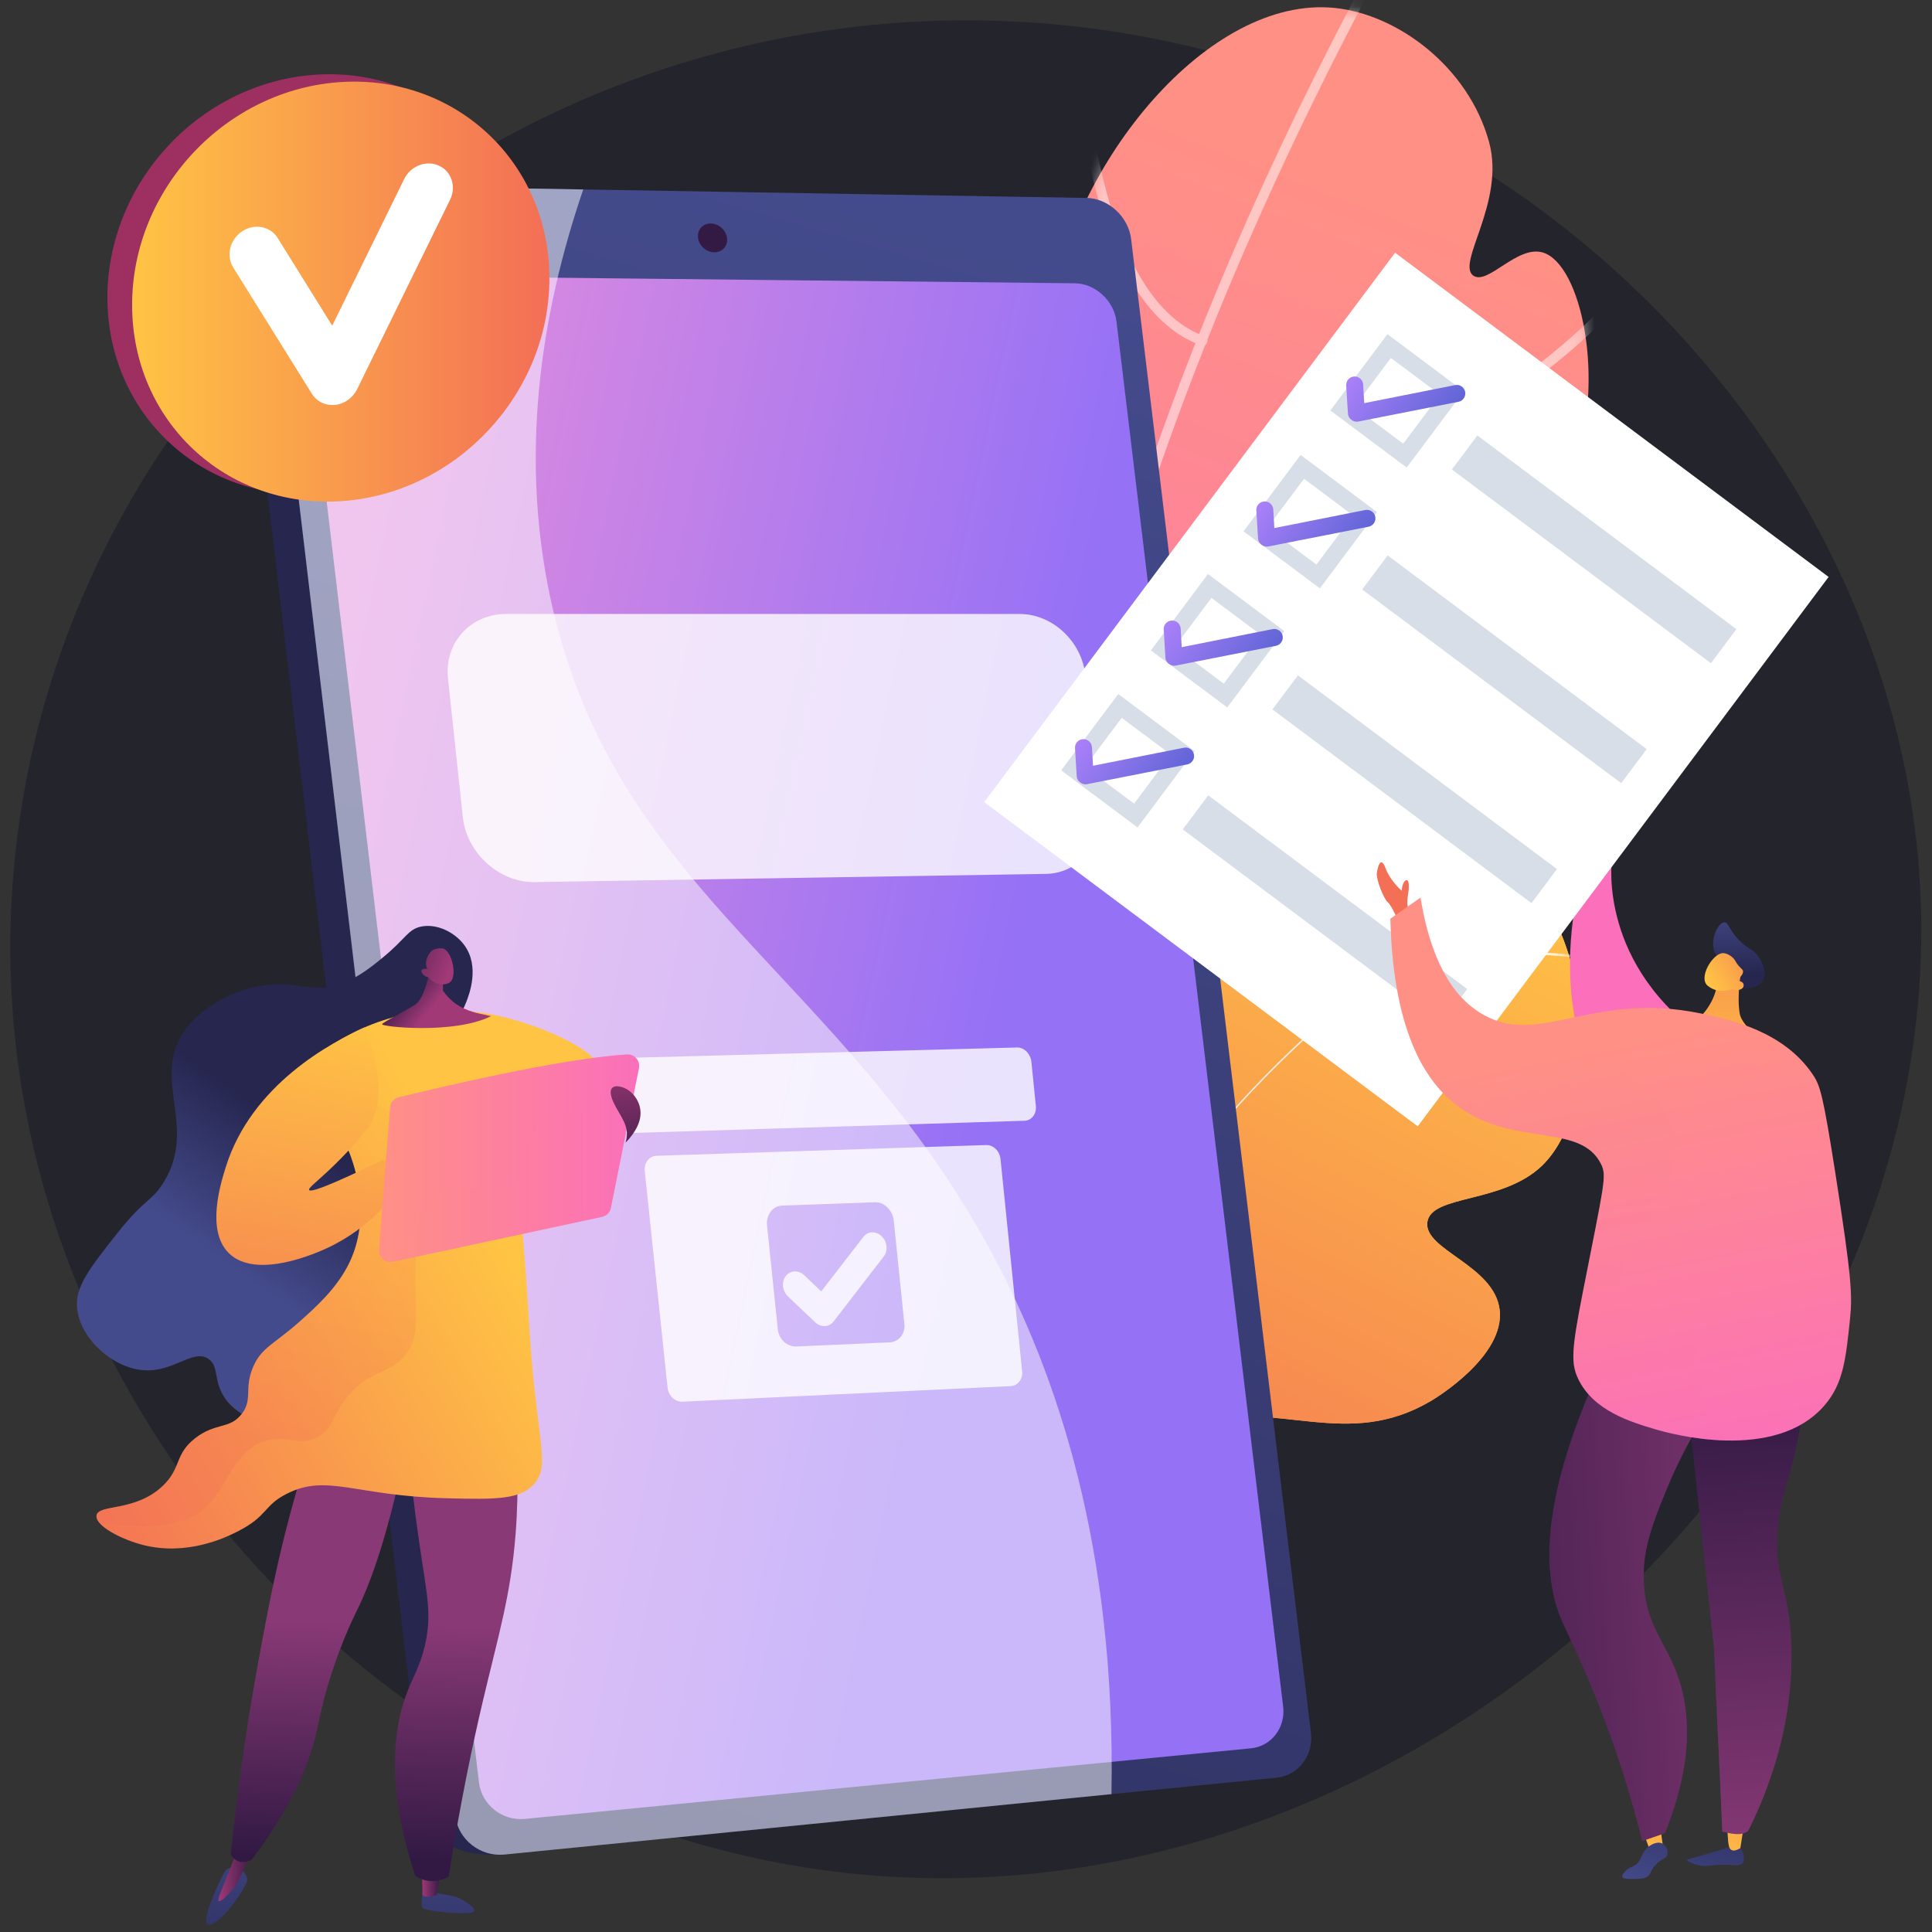 <svg width="146" height="146" viewBox="0 0 146 146" fill="none" xmlns="http://www.w3.org/2000/svg">
<rect x="0" y="0" width="146" height="146" fill="#333333" stroke="none"/>
<path d="M75.232 1.571C38.263 0.48 6.241 27.304 1.402 62.501C-3.887 100.983 25.227 135.609 61.05 141.155C105.609 148.053 148.828 108.147 144.947 64.855C142.023 32.238 112.811 2.681 75.232 1.571Z" fill="#24242D"/>
<path d="M78.321 102.836C70.935 103.244 56.859 73.731 66.694 58.028C70.798 51.475 76.991 50.639 79.611 42.294C81.948 34.849 78.049 32.225 79.274 23.932C80.996 12.271 91.337 -0.37 100.862 0.6C105.641 1.086 110.987 5.078 112.532 10.748C113.769 15.29 110.013 19.91 111.34 20.83C112.43 21.585 114.642 18.508 116.588 19.081C119.458 19.927 121.438 28.623 118.844 35.917C114.403 48.404 99.38 48.841 98.766 57.841C98.375 63.577 104.345 65.364 103.361 71.274C102.496 76.474 97.48 77.462 91.06 83.899C81.004 93.981 82.28 102.617 78.321 102.836Z" fill="url(#paint0_linear_443_55718)"/>
<mask id="mask0_443_55718" style="mask-type:luminance" maskUnits="userSpaceOnUse" x="63" y="0" width="58" height="103">
<path d="M78.321 102.836C70.935 103.244 56.859 73.731 66.694 58.028C70.798 51.475 76.991 50.639 79.611 42.294C81.948 34.849 78.049 32.225 79.274 23.932C80.996 12.271 91.337 -0.37 100.862 0.6C105.641 1.086 110.987 5.078 112.532 10.748C113.769 15.29 110.013 19.91 111.34 20.83C112.43 21.585 114.642 18.508 116.588 19.081C119.458 19.927 121.438 28.623 118.844 35.917C114.403 48.404 99.38 48.841 98.766 57.841C98.375 63.577 104.345 65.364 103.361 71.274C102.496 76.474 97.48 77.462 91.06 83.899C81.004 93.981 82.28 102.617 78.321 102.836Z" fill="white"/>
</mask>
<g mask="url(#mask0_443_55718)">
<g opacity="0.5">
<path d="M80.191 109.323C80.043 109.366 79.877 109.313 79.784 109.178C79.703 109.061 79.699 108.912 79.762 108.794C79.764 108.57 79.616 107.847 79.446 107.018C78.489 102.351 75.948 89.955 78.473 70.229C81.649 45.421 91.549 18.362 107.898 -10.198C107.999 -10.375 108.225 -10.436 108.402 -10.335C108.579 -10.233 108.64 -10.008 108.539 -9.83C90.974 20.853 71.793 66.007 80.17 106.87C80.549 108.718 80.617 109.051 80.298 109.272C80.264 109.295 80.228 109.312 80.191 109.323Z" fill="white"/>
<path d="M85.228 43.933C85.04 43.988 84.841 43.887 84.776 43.7C84.709 43.508 84.81 43.297 85.003 43.23C100.857 37.685 110.26 32.007 115.356 28.22C120.873 24.119 122.667 21.293 122.685 21.265C122.792 21.092 123.02 21.038 123.194 21.146C123.367 21.253 123.42 21.481 123.313 21.654C123.24 21.772 121.459 24.593 115.857 28.768C110.717 32.598 101.235 38.336 85.247 43.927C85.24 43.929 85.234 43.931 85.228 43.933Z" fill="white"/>
<path d="M90.98 26.106C90.907 26.127 90.827 26.126 90.75 26.098C86.435 24.518 83.46 19.169 81.909 10.199C80.765 3.587 80.861 -2.655 80.862 -2.717C80.865 -2.921 81.034 -3.084 81.238 -3.08C81.442 -3.076 81.604 -2.908 81.6 -2.704C81.596 -2.459 81.283 21.845 91.004 25.404C91.196 25.474 91.294 25.686 91.224 25.878C91.182 25.992 91.089 26.074 90.98 26.106Z" fill="white"/>
<path d="M78.45 75.043C78.347 75.073 78.231 75.058 78.136 74.992C72.165 70.856 69.279 63.628 67.909 58.294C66.43 52.537 66.351 47.68 66.351 47.632C66.348 47.428 66.511 47.26 66.715 47.257C66.919 47.255 67.087 47.418 67.09 47.622C67.09 47.67 67.17 52.453 68.629 58.126C69.968 63.333 72.777 70.381 78.556 74.384C78.724 74.501 78.766 74.731 78.65 74.898C78.6 74.971 78.528 75.02 78.45 75.043Z" fill="white"/>
</g>
</g>
<path d="M76.078 119.174C73.662 107.386 73.999 98.251 74.704 92.292C75.257 87.614 76.489 81.076 79.817 80.254C81.411 79.86 82.321 81.067 83.985 80.579C87.129 79.658 87.048 74.428 89.032 70.623C92.425 64.115 103.35 58.924 111.172 62.772C120.593 67.405 121.594 83.218 116.528 88.091C113.527 90.979 108.156 90.255 107.864 92.355C107.57 94.468 112.952 95.613 113.33 99.002C113.721 102.509 108.443 105.688 108.123 105.876C101.727 109.636 96.696 105.747 89.677 107.483C85.87 108.424 80.908 111.161 76.078 119.174Z" fill="url(#paint1_linear_443_55718)"/>
<path d="M76.078 119.174C73.662 107.386 73.999 98.251 74.704 92.292C75.257 87.614 76.489 81.076 79.817 80.254C81.411 79.86 82.321 81.067 83.985 80.579C87.129 79.658 87.048 74.428 89.032 70.623C92.425 64.115 103.35 58.924 111.172 62.772C120.593 67.405 121.594 83.218 116.528 88.091C113.527 90.979 108.156 90.255 107.864 92.355C107.57 94.468 112.952 95.613 113.33 99.002C113.721 102.509 108.443 105.688 108.123 105.876C101.727 109.636 96.696 105.747 89.677 107.483C85.87 108.424 80.908 111.161 76.078 119.174Z" fill="url(#paint2_linear_443_55718)"/>
<mask id="mask1_443_55718" style="mask-type:luminance" maskUnits="userSpaceOnUse" x="74" y="61" width="46" height="59">
<path d="M76.078 119.174C73.662 107.386 73.999 98.251 74.704 92.292C75.257 87.614 76.489 81.076 79.817 80.254C81.411 79.86 82.321 81.067 83.985 80.579C87.129 79.658 87.048 74.428 89.032 70.623C92.425 64.115 103.35 58.924 111.172 62.772C120.593 67.405 121.594 83.218 116.528 88.091C113.527 90.979 108.156 90.255 107.864 92.355C107.57 94.468 112.952 95.613 113.33 99.002C113.721 102.509 108.443 105.688 108.123 105.876C101.727 109.636 96.696 105.747 89.677 107.483C85.87 108.424 80.908 111.161 76.078 119.174Z" fill="white"/>
</mask>
<g mask="url(#mask1_443_55718)">
<g opacity="0.8">
<path d="M74.757 128.708L74.94 128.715C75.988 100.506 93.659 75.976 122.209 63.097L122.134 62.93C108.603 69.034 97.087 78.114 88.831 89.188C80.152 100.831 75.285 114.497 74.757 128.708Z" fill="white"/>
<path d="M66.115 87.791C71.283 93.527 76.305 104.723 77.31 112.748L77.492 112.725C76.483 104.669 71.44 93.428 66.251 87.668L66.115 87.791Z" fill="white"/>
<path d="M75.026 123.173L75.2 123.231C76.514 119.237 79.797 116.062 84.957 113.792C88.74 112.128 93.426 110.981 98.885 110.382L98.864 110.2C93.388 110.801 88.683 111.953 84.883 113.624C79.674 115.916 76.357 119.128 75.026 123.173Z" fill="white"/>
<path d="M90.064 87.662L90.235 87.728C93.1 80.328 91.153 72.214 89.016 66.71L88.845 66.777C90.971 72.25 92.907 80.317 90.064 87.662Z" fill="white"/>
<path d="M102.803 74.714L102.89 74.876C110.782 70.679 120.043 72.194 124.86 73.47L124.907 73.293C120.064 72.01 110.752 70.488 102.803 74.714Z" fill="white"/>
</g>
</g>
<path d="M82.947 18.264L96.462 130.597C96.664 132.281 95.503 133.791 93.877 133.952L37.586 140.132C34.138 140.346 32.25 138.585 32.037 136.794L17.848 17.365C17.636 15.584 19.328 13.972 22.791 13.971L79.594 15.168C81.239 15.195 82.745 16.588 82.947 18.264Z" fill="url(#paint3_linear_443_55718)"/>
<path d="M85.48 18.071L99.069 130.965C99.273 132.658 98.108 134.176 96.476 134.338L38.118 140.148C36.288 140.33 34.612 139.007 34.398 137.207L20.129 17.161C19.916 15.371 21.26 13.932 23.11 13.963L82.115 14.959C83.765 14.986 85.278 16.387 85.48 18.071Z" fill="url(#paint4_linear_443_55718)"/>
<path d="M84.373 24.298L96.968 128.974C97.158 130.555 96.067 131.97 94.54 132.119L39.656 137.454C37.955 137.619 36.397 136.384 36.197 134.708L23.011 23.814C22.813 22.147 24.06 20.798 25.778 20.816L81.225 21.407C82.769 21.423 84.183 22.724 84.373 24.298Z" fill="url(#paint5_linear_443_55718)"/>
<path d="M54.941 17.993C55.013 18.594 54.582 19.075 53.977 19.067C53.372 19.06 52.822 18.566 52.75 17.963C52.678 17.361 53.111 16.88 53.717 16.889C54.321 16.898 54.869 17.392 54.941 17.993Z" fill="url(#paint6_linear_443_55718)"/>
<g opacity="0.5">
<path d="M74.884 94.563C63.648 73.789 46.863 67.571 41.81 46.162C39.078 34.589 40.939 23.512 44.074 14.317L23.11 13.963C21.26 13.932 19.916 15.371 20.129 17.161L34.398 137.207C34.612 139.007 36.288 140.33 38.118 140.148L83.993 135.581C84.332 116.967 79.892 103.823 74.884 94.563Z" fill="white"/>
</g>
<g opacity="0.8">
<path d="M77.942 80.246C77.881 79.647 77.398 79.144 76.863 79.158L45.457 79.995C44.894 80.01 44.491 80.552 44.556 81.166L44.918 84.591C44.983 85.204 45.491 85.69 46.053 85.673L77.423 84.695C77.957 84.678 78.34 84.178 78.28 83.58L77.942 80.246Z" fill="white"/>
<path d="M75.608 87.587C75.547 86.988 75.065 86.512 74.529 86.53L49.619 87.342C49.06 87.36 48.659 87.875 48.723 88.487L50.448 104.869C50.513 105.478 51.016 105.952 51.572 105.925L76.385 104.748C76.919 104.722 77.304 104.217 77.243 103.621L75.608 87.587ZM68.342 100.039C68.422 100.809 67.921 101.409 67.226 101.44L60.198 101.752C59.494 101.784 58.859 101.229 58.778 100.453L57.963 92.603C57.882 91.825 58.387 91.132 59.092 91.106L66.136 90.854C66.832 90.829 67.463 91.476 67.542 92.248L68.342 100.039Z" fill="white"/>
<path d="M62.331 100.213C62.079 100.224 61.817 100.129 61.603 99.925L59.543 97.966C59.113 97.556 59.041 96.867 59.383 96.427C59.724 95.987 60.349 95.962 60.778 96.371L62.059 97.593L65.244 93.472C65.582 93.034 66.201 93.011 66.626 93.419C67.05 93.828 67.121 94.513 66.784 94.95L62.992 99.865C62.823 100.085 62.582 100.202 62.331 100.213Z" fill="white"/>
<path d="M77.055 46.398H38.234C35.589 46.398 33.564 48.539 33.855 51.263L34.977 61.765C35.267 64.48 37.752 66.701 40.386 66.659L79.043 66.04C81.508 66.001 83.315 63.83 83.052 61.217L82.032 51.09C81.768 48.468 79.531 46.398 77.055 46.398Z" fill="white"/>
</g>
<path d="M121.806 65.045C121.806 65.045 120.732 73.041 129.157 78.678L120.192 80.817C120.192 80.817 117.323 75.452 119.4 66.564L121.806 65.045Z" fill="url(#paint7_linear_443_55718)"/>
<path d="M120.228 66.564C120.228 66.564 119.745 65.372 119.823 64.835C119.901 64.298 121.179 63.581 122.05 62.842C122.922 62.102 122.018 63.586 121.815 63.923C121.613 64.261 120.902 64.767 121.004 65.915L120.228 66.564Z" fill="url(#paint8_linear_443_55718)"/>
<path d="M105.426 19.098L74.377 60.615L107.137 85.115L138.186 43.599L105.426 19.098Z" fill="white"/>
<path d="M106.302 35.333L100.532 31.018L104.847 25.249L110.616 29.564L106.302 35.333ZM102.333 30.758L106.042 33.532L108.816 29.823L105.107 27.05L102.333 30.758Z" fill="#D8DEE8"/>
<path d="M111.646 32.906L109.72 35.482L129.293 50.12L131.219 47.545L111.646 32.906Z" fill="#D8DEE8"/>
<path d="M104.866 41.972L102.939 44.547L122.513 59.186L124.439 56.61L104.866 41.972Z" fill="#D8DEE8"/>
<path d="M98.085 51.037L96.159 53.612L115.733 68.251L117.659 65.675L98.085 51.037Z" fill="#D8DEE8"/>
<path d="M85.961 62.53L80.192 58.215L84.506 52.446L90.275 56.761L85.961 62.53ZM81.992 57.955L85.701 60.729L88.475 57.02L84.766 54.247L81.992 57.955Z" fill="#D8DEE8"/>
<path d="M91.305 60.102L89.379 62.678L108.953 77.316L110.879 74.741L91.305 60.102Z" fill="#D8DEE8"/>
<path d="M102.129 31.73C102.126 31.728 102.123 31.726 102.12 31.724C101.971 31.612 101.873 31.451 101.862 31.265L101.732 29.13C101.711 28.775 101.98 28.474 102.334 28.453C102.689 28.433 102.992 28.705 103.013 29.06L103.094 30.465L109.964 29.101C110.312 29.031 110.651 29.258 110.72 29.606C110.789 29.955 110.563 30.293 110.214 30.363L102.63 31.859C102.451 31.894 102.275 31.839 102.129 31.73Z" fill="url(#paint9_linear_443_55718)"/>
<path d="M92.741 53.464L86.972 49.149L91.287 43.38L97.056 47.695L92.741 53.464ZM88.772 48.89L92.481 51.663L95.255 47.955L91.546 45.181L88.772 48.89Z" fill="#D8DEE8"/>
<path d="M88.337 50.17C88.334 50.168 88.331 50.166 88.328 50.164C88.18 50.053 88.081 49.891 88.07 49.706L87.94 47.57C87.919 47.216 88.188 46.915 88.542 46.894C88.897 46.873 89.2 47.146 89.221 47.5L89.302 48.906L96.172 47.541C96.52 47.472 96.859 47.698 96.928 48.047C96.997 48.395 96.771 48.734 96.422 48.803L88.838 50.299C88.659 50.335 88.483 50.28 88.337 50.17Z" fill="url(#paint10_linear_443_55718)"/>
<path d="M81.634 59.133C81.631 59.131 81.628 59.129 81.625 59.127C81.477 59.016 81.378 58.854 81.367 58.668L81.237 56.533C81.216 56.178 81.485 55.877 81.839 55.857C82.194 55.836 82.497 56.108 82.518 56.463L82.599 57.868L89.469 56.504C89.817 56.434 90.156 56.661 90.225 57.009C90.294 57.358 90.068 57.696 89.719 57.766L82.135 59.262C81.956 59.297 81.78 59.242 81.634 59.133Z" fill="url(#paint11_linear_443_55718)"/>
<path d="M99.741 44.464L93.972 40.149L98.287 34.38L104.056 38.695L99.741 44.464ZM95.772 39.89L99.481 42.663L102.255 38.955L98.546 36.181L95.772 39.89Z" fill="#D8DEE8"/>
<path d="M95.337 41.17C95.334 41.168 95.331 41.166 95.328 41.164C95.18 41.053 95.081 40.891 95.07 40.706L94.94 38.57C94.919 38.216 95.188 37.915 95.542 37.894C95.897 37.873 96.2 38.146 96.221 38.5L96.302 39.906L103.172 38.541C103.52 38.472 103.859 38.698 103.928 39.047C103.997 39.395 103.771 39.734 103.422 39.803L95.838 41.299C95.659 41.335 95.483 41.28 95.337 41.17Z" fill="url(#paint12_linear_443_55718)"/>
<path d="M130.136 72.893C129.757 72.147 129.601 72.152 129.508 71.758C129.296 70.86 129.844 69.721 130.308 69.705C130.607 69.695 130.632 70.16 131.265 70.885C132.041 71.773 132.512 71.657 132.969 72.428C133.076 72.608 133.557 73.42 133.261 74.026C132.884 74.799 131.396 74.922 130.774 74.325C130.479 74.042 130.603 73.812 130.136 72.893Z" fill="url(#paint13_linear_443_55718)"/>
<path d="M131.556 73.587C131.556 73.587 131.247 75.235 131.467 76.575C131.666 77.786 133.909 79.044 134.339 79.405C134.769 79.766 133.198 80.157 131.758 79.968C130.317 79.78 126.373 78.518 125.773 77.814C125.174 77.111 126.471 77.457 127.562 77.324C128.653 77.191 129.695 75.362 129.727 74.429C129.759 73.496 131.556 73.587 131.556 73.587Z" fill="url(#paint14_linear_443_55718)"/>
<path d="M130.847 74.757C130.847 74.757 129.898 75.173 129.058 74.501C128.305 73.9 129.424 72.051 130.19 72.027C130.445 72.019 130.818 72.202 131.038 72.47C131.168 72.628 131.176 72.734 131.393 72.988C131.594 73.222 131.682 73.243 131.712 73.357C131.751 73.5 131.685 73.738 131.17 74.147C131.427 74.099 131.648 74.167 131.734 74.317C131.747 74.341 131.776 74.415 131.767 74.492C131.736 74.771 131.372 74.9 130.847 74.757Z" fill="url(#paint15_linear_443_55718)"/>
<path d="M106.849 69.085C106.849 69.085 106.181 68.992 106.389 67.716C106.552 66.716 106.429 66.38 106.193 66.557C105.957 66.734 105.923 67.312 105.923 67.312C105.923 67.312 105.062 66.578 104.708 65.616C104.353 64.653 104.125 65.464 104.049 65.945C103.974 66.426 104.556 67.92 104.885 68.198C105.214 68.477 105.695 69.705 105.695 69.705L106.849 69.085Z" fill="url(#paint16_linear_443_55718)"/>
<path d="M131.552 139.632C131.895 140.333 131.799 140.634 131.713 140.767C131.462 141.155 130.859 140.788 129.282 140.975C129.097 140.997 128.745 141.045 128.304 140.941C127.927 140.852 127.482 140.651 127.501 140.55C127.508 140.513 127.575 140.499 127.601 140.493C128.038 140.4 130.777 139.56 130.777 139.56L131.552 139.632Z" fill="url(#paint17_linear_443_55718)"/>
<path d="M131.762 138.091L131.517 139.658C131.517 139.658 130.844 140.134 130.667 139.556C130.54 139.141 130.543 138.021 130.543 138.021L131.762 138.091Z" fill="url(#paint18_linear_443_55718)"/>
<path d="M124.088 138.199L124.749 140.003L125.709 139.85L125.486 138.179L124.088 138.199Z" fill="url(#paint19_linear_443_55718)"/>
<path d="M125.048 140.997C125.512 140.445 125.927 140.495 126.011 140.116C126.077 139.818 125.895 139.453 125.619 139.314C125.233 139.119 124.764 139.424 124.659 139.493C123.94 139.96 124.136 140.691 123.458 141.007C123.321 141.071 123.105 141.139 122.877 141.352C122.78 141.443 122.541 141.668 122.597 141.822C122.662 142.001 123.089 141.995 123.495 141.989C123.983 141.982 124.227 141.979 124.461 141.832C124.786 141.63 124.689 141.422 125.048 140.997Z" fill="url(#paint20_linear_443_55718)"/>
<path d="M136.9 100.61C136.722 104.255 136.2 107.366 135.606 109.903C134.968 112.631 134.62 113.098 134.398 114.989C133.916 119.105 135.233 119.724 135.377 124.391C135.536 129.544 134.08 133.606 133.508 135.155C133.008 136.509 132.492 137.6 132.106 138.357C131.625 138.759 130.907 138.585 130.149 138.414C129.969 133.739 129.714 129.338 129.534 124.663C128.781 117.62 128.027 110.577 127.274 103.534C130.483 102.56 133.691 101.585 136.9 100.61Z" fill="url(#paint21_linear_443_55718)"/>
<path opacity="0.3" d="M130.149 138.414C129.969 133.739 129.714 129.338 129.534 124.663C128.78 117.62 128.027 110.577 127.274 103.534C130.482 102.56 133.691 101.585 136.899 100.61C136.888 100.852 136.871 101.084 136.856 101.321C132.303 105.107 131.362 108.164 131.36 110.262C131.359 112.807 132.723 114.098 132.372 117.781C132.121 120.414 131.318 120.862 131.267 123.242C131.202 126.306 132.48 128.058 133.083 129.842C133.665 131.567 133.834 133.996 132.564 137.419C132.399 137.771 132.244 138.087 132.106 138.357C131.625 138.759 130.907 138.585 130.149 138.414Z" fill="url(#paint22_linear_443_55718)"/>
<path d="M131.457 103.334C128.569 106.87 126.923 110.175 125.972 112.491C124.829 115.277 124 117.365 124.26 120.07C124.546 123.046 125.896 124.116 126.792 126.653C127.662 129.114 128.085 132.901 125.817 138.536C125.246 138.734 124.675 138.931 124.105 139.129C123.726 137.606 123.112 135.328 122.195 132.616C120.377 127.24 118.565 123.703 118.076 122.604C116.35 118.735 116.176 111.827 123.358 98.499C126.057 100.111 128.757 101.722 131.457 103.334Z" fill="url(#paint23_linear_443_55718)"/>
<path d="M105.069 69.427C105.829 68.894 106.589 68.362 107.348 67.83C108.273 73.513 110.374 75.743 112.159 76.719C116.465 79.073 120.308 74.879 128.549 76.59C130.821 77.062 134.779 77.94 136.974 81.176C137.551 82.026 137.757 82.67 138.715 88.771C139.939 96.57 139.983 97.931 139.81 99.61C139.494 102.683 139.303 104.545 137.886 106.194C134.123 110.57 126.126 108.314 125.124 108.017C123.272 107.468 120.393 106.615 119.249 104.168C118.711 103.016 118.768 101.964 119.595 97.752C121.234 89.41 121.443 88.87 120.986 87.957C119.442 84.874 114.552 86.638 110.421 83.771C108.006 82.094 105.283 78.442 105.069 69.427Z" fill="url(#paint24_linear_443_55718)"/>
<path opacity="0.3" d="M128.871 106.903C128.065 105.249 129.149 103.725 127.96 101.737C126.445 99.204 123.719 100.064 122.693 98.192C120.939 94.991 127.844 90.526 126.44 85.43C125.771 82.997 123.432 81.235 121.477 80.568C117.139 79.087 114.302 82.863 110.235 81.682C109.271 81.402 108.164 80.823 107.045 79.619C108.034 81.706 109.263 82.967 110.421 83.771C114.552 86.638 119.442 84.874 120.986 87.957C121.443 88.87 121.234 89.41 119.595 97.752C118.768 101.964 118.711 103.016 119.249 104.168C120.393 106.615 123.272 107.468 125.124 108.017C125.672 108.179 128.318 108.927 131.216 108.855C129.923 108.329 129.227 107.632 128.871 106.903Z" fill="url(#paint25_linear_443_55718)"/>
<path d="M39.653 20.474C39.653 29.194 32.627 36.731 23.934 37.312C15.211 37.895 8.118 31.258 8.118 22.485C8.118 13.712 15.211 6.17 23.934 5.641C32.627 5.113 39.653 11.755 39.653 20.474Z" fill="#9D3060"/>
<path d="M41.519 21.033C41.519 29.752 34.494 37.29 25.8 37.871C17.077 38.454 9.984 31.816 9.984 23.043C9.984 14.271 17.077 6.728 25.8 6.199C34.494 5.672 41.519 12.314 41.519 21.033Z" fill="url(#paint26_linear_443_55718)"/>
<path d="M25.245 30.604C24.561 30.649 23.925 30.331 23.571 29.763L17.627 20.218C17.07 19.323 17.37 18.098 18.297 17.482C19.223 16.865 20.425 17.09 20.982 17.985L25.104 24.61L30.543 13.532C31.031 12.538 32.204 12.082 33.162 12.513C34.12 12.944 34.501 14.099 34.013 15.093L26.984 29.42C26.662 30.076 26.023 30.527 25.313 30.599C25.291 30.601 25.268 30.603 25.245 30.604Z" fill="white"/>
<path d="M31.931 142.9C31.931 142.9 31.816 143.818 31.893 144.126C31.97 144.433 34.639 144.656 35.545 144.549C36.451 144.442 35.006 143.516 34.428 143.343C33.851 143.169 31.931 142.9 31.931 142.9Z" fill="url(#paint27_linear_443_55718)"/>
<path d="M33.274 141.369L32.993 143.211C32.993 143.211 32.276 143.533 31.931 143.214L31.893 141.287L33.274 141.369Z" fill="url(#paint28_linear_443_55718)"/>
<path d="M18.229 141.287C18.229 141.287 18.795 141.707 18.644 142.21C18.493 142.713 17.172 144.73 16.23 145.302C15.288 145.875 15.584 144.682 15.858 143.94C16.132 143.197 16.832 141.561 17.105 141.287C17.379 141.012 18.229 141.287 18.229 141.287Z" fill="url(#paint29_linear_443_55718)"/>
<path d="M19.247 139.263C18.974 140.027 18.71 140.654 18.505 141.117C18.049 142.14 17.8 142.524 17.518 142.857C17.272 143.147 16.69 143.766 16.533 143.663C16.374 143.559 16.8 142.806 17.621 140.603C17.74 140.283 18.117 139.263 18.117 139.263H19.247V139.263Z" fill="url(#paint30_linear_443_55718)"/>
<path d="M38.864 107.379C39.059 109.297 39.246 112.274 38.966 115.887C38.601 120.594 37.66 123.573 36.479 128.591C35.758 131.659 34.786 136.173 33.906 141.819C33.702 141.936 33.102 142.243 32.329 142.128C31.896 142.064 31.572 141.892 31.381 141.768C29.073 134.716 29.755 130.346 30.869 127.623C31.343 126.462 31.919 125.547 32.227 123.763C32.634 121.402 32.13 120.083 31.412 114.615C30.901 110.718 30.989 110.116 31.33 109.532C32.691 107.195 36.853 107.241 38.864 107.379Z" fill="url(#paint31_linear_443_55718)"/>
<path d="M30.92 108.199C29.506 115.501 28.118 119.336 27.068 121.505C26.809 122.039 25.945 123.765 25.128 126.239C24.405 128.429 24.104 130.04 23.95 130.75C23.462 132.988 22.258 136.255 19.016 140.542C18.976 140.565 18.423 140.878 17.895 140.599C17.627 140.458 17.494 140.233 17.441 140.128C17.865 136.031 18.351 132.587 18.773 129.929C18.862 129.372 19.252 126.933 19.864 123.712C20.104 122.451 20.454 120.603 20.875 118.706C21.398 116.343 22.201 113.128 23.437 109.276C25.931 108.917 28.426 108.558 30.92 108.199Z" fill="url(#paint32_linear_443_55718)"/>
<path d="M32.124 79.32C32.926 78.579 34.46 77.724 35.229 75.738C35.461 75.14 36.281 73.022 35.071 71.401C34.353 70.44 33.018 69.786 31.842 70.018C30.837 70.215 30.68 70.915 28.972 72.324C28.308 72.872 27.239 73.754 26.05 74.244C24.012 75.083 22.788 74.293 20.743 74.383C18.23 74.494 15.311 75.897 13.905 77.936C11.409 81.555 15.024 85.227 12.29 89.467C11.394 90.856 10.953 90.545 8.831 93.234C6.706 95.927 5.644 97.273 5.833 98.923C6.095 101.213 8.561 103.4 10.884 103.549C13.153 103.694 14.595 101.909 15.75 102.69C16.572 103.245 16.102 104.326 16.975 105.625C18.1 107.299 20.313 107.633 20.67 107.687C23.986 108.187 28.457 104.299 30.356 99.692C33.78 91.384 27.765 83.349 32.124 79.32Z" fill="url(#paint33_linear_443_55718)"/>
<path d="M45.731 81.626C45.754 79.307 40.486 77.454 38.076 76.857C34.327 75.928 31.325 76.511 30.595 76.665C25.92 77.656 23.008 80.462 21.912 81.641C22.809 82.225 25.286 84.009 26.512 87.391C26.894 88.444 28.021 92.042 26.409 95.412C25.48 97.354 23.836 98.812 22.588 99.92C20.716 101.581 19.747 101.836 19.119 103.324C18.435 104.944 19.124 105.734 18.275 106.844C17.363 108.035 16.295 107.481 14.75 108.686C13.167 109.92 13.731 110.936 12.29 112.299C10.197 114.28 7.423 113.637 7.293 114.529C7.182 115.296 9.154 116.336 10.83 116.758C14.148 117.594 17.042 116.191 17.902 115.759C20.285 114.562 19.873 113.787 21.69 112.874C24.732 111.346 26.81 113.047 33.739 113.222C37.49 113.317 39.387 113.338 40.427 112.069C41.376 110.909 40.877 109.637 40.307 104.156C40.036 101.548 39.938 98.924 39.739 96.309C39.173 88.912 39.156 88.26 39.658 87.238C41.455 83.574 45.711 83.707 45.731 81.626Z" fill="url(#paint34_linear_443_55718)"/>
<g opacity="0.3">
<path d="M12.29 112.299C13.731 110.936 13.168 109.92 14.75 108.686C16.296 107.481 17.364 108.035 18.275 106.844C19.124 105.734 18.435 104.944 19.119 103.324C19.747 101.836 20.716 101.581 22.588 99.92C23.836 98.812 25.48 97.355 26.409 95.412C28.021 92.042 26.894 88.444 26.512 87.391C25.286 84.009 22.809 82.225 21.912 81.641C21.998 81.548 22.1 81.442 22.209 81.33C28.122 82.143 31.57 85.56 31.996 86.571C32.982 88.91 31.421 89.769 31.381 96.514C31.362 99.738 31.709 101.011 30.663 102.357C29.467 103.896 28.088 103.419 26.358 105.432C25.029 106.978 25.242 107.958 24.001 108.609C22.666 109.309 21.816 108.493 20.311 108.814C17.796 109.351 17.258 112.25 15.596 113.837C14.339 115.036 12.014 115.875 7.43 114.975C7.324 114.821 7.273 114.67 7.293 114.529C7.423 113.637 10.197 114.281 12.29 112.299Z" fill="url(#paint35_linear_443_55718)"/>
</g>
<path d="M30.202 88.391C30.831 89.726 27.942 92.835 24.732 94.311C24.078 94.612 19.381 96.772 17.287 94.695C15.557 92.979 16.674 89.43 17.072 88.163C19.029 81.942 25.04 78.778 27.559 77.636C29.439 82.337 28.332 84.431 27.896 85.085C27.441 85.769 26.17 87.204 24.821 88.468C23.872 89.357 23.281 89.79 23.36 89.928C23.459 90.101 24.572 89.775 28.893 87.672C29.394 87.753 29.988 87.935 30.202 88.391Z" fill="url(#paint36_linear_443_55718)"/>
<path d="M48.283 80.722L46.163 91.281C46.095 91.62 45.833 91.885 45.495 91.958L29.686 95.35C29.119 95.472 28.595 95.014 28.64 94.436L29.475 83.698C29.504 83.325 29.768 83.013 30.131 82.924C32.638 82.305 42.291 79.987 47.382 79.685C47.951 79.652 48.395 80.164 48.283 80.722Z" fill="url(#paint37_linear_443_55718)"/>
<path d="M32.514 73.01C32.514 73.01 32.216 75.394 31.337 75.941C30.456 76.487 29.034 77.2 28.877 77.394C28.721 77.587 34.328 78.19 37.107 76.788C36.191 76.597 35.942 76.527 35.942 76.527C35.694 76.456 35.23 76.326 34.765 76.061C34.449 75.881 33.939 75.529 33.471 74.864L33.482 73.544L32.514 73.01Z" fill="url(#paint38_linear_443_55718)"/>
<path d="M32.381 73.855C32.381 73.855 32.954 74.642 33.854 74.314C34.66 74.02 34.179 71.939 33.54 71.702C33.327 71.623 32.935 71.658 32.674 71.821C32.49 71.936 31.998 72.546 32.28 73.231C32.077 73.171 31.897 73.225 31.852 73.326C31.796 73.454 31.968 73.628 32.007 73.667C32.142 73.804 32.306 73.842 32.381 73.855Z" fill="url(#paint39_linear_443_55718)"/>
<path opacity="0.3" d="M34.046 89.852C35.744 89.373 37.152 90.562 38.505 89.621C39.891 88.657 38.986 87.011 40.427 85.393C41.967 83.662 43.921 84.51 45.347 82.933C45.876 82.347 46.352 81.393 46.359 79.766C46.717 79.732 47.059 79.705 47.382 79.685C47.951 79.652 48.395 80.164 48.283 80.722L46.163 91.281C46.095 91.62 45.833 91.885 45.495 91.958L30.302 95.218C31.375 91.454 32.806 90.201 34.046 89.852Z" fill="url(#paint40_linear_443_55718)"/>
<path d="M47.277 86.339C47.277 86.339 48.285 85.407 48.395 84.324C48.505 83.242 47.744 82.375 47.007 82.154C46.269 81.933 45.876 82.259 46.371 83.325C46.866 84.392 47.651 85.084 47.277 86.339Z" fill="url(#paint41_linear_443_55718)"/>
<defs>
<linearGradient id="paint0_linear_443_55718" x1="104.559" y1="14.774" x2="70.866" y2="101.886" gradientUnits="userSpaceOnUse">
<stop stop-color="#FF9085"/>
<stop offset="1" stop-color="#FB6FBB"/>
</linearGradient>
<linearGradient id="paint1_linear_443_55718" x1="100.14" y1="74.113" x2="82.725" y2="142.023" gradientUnits="userSpaceOnUse">
<stop stop-color="#FFC444"/>
<stop offset="0.996" stop-color="#F36F56"/>
</linearGradient>
<linearGradient id="paint2_linear_443_55718" x1="110.834" y1="60.843" x2="79.053" y2="123.334" gradientUnits="userSpaceOnUse">
<stop stop-color="#FFC444"/>
<stop offset="0.996" stop-color="#F36F56"/>
</linearGradient>
<linearGradient id="paint3_linear_443_55718" x1="56.458" y1="74.155" x2="34.274" y2="76.576" gradientUnits="userSpaceOnUse">
<stop stop-color="#444B8C"/>
<stop offset="0.996" stop-color="#26264F"/>
</linearGradient>
<linearGradient id="paint4_linear_443_55718" x1="76.004" y1="18.236" x2="21.15" y2="204.984" gradientUnits="userSpaceOnUse">
<stop stop-color="#444B8C"/>
<stop offset="0.996" stop-color="#26264F"/>
</linearGradient>
<linearGradient id="paint5_linear_443_55718" x1="19.355" y1="70.841" x2="74.506" y2="82.433" gradientUnits="userSpaceOnUse">
<stop offset="0.004" stop-color="#E38DDD"/>
<stop offset="1" stop-color="#9571F6"/>
</linearGradient>
<linearGradient id="paint6_linear_443_55718" x1="55.449" y1="13.637" x2="-9.02" y2="188.24" gradientUnits="userSpaceOnUse">
<stop stop-color="#311944"/>
<stop offset="1" stop-color="#893976"/>
</linearGradient>
<linearGradient id="paint7_linear_443_55718" x1="126.825" y1="94.29" x2="124.394" y2="79.705" gradientUnits="userSpaceOnUse">
<stop stop-color="#FF9085"/>
<stop offset="1" stop-color="#FB6FBB"/>
</linearGradient>
<linearGradient id="paint8_linear_443_55718" x1="121.138" y1="64.131" x2="121.509" y2="69.533" gradientUnits="userSpaceOnUse">
<stop offset="0.004" stop-color="#F36F56"/>
<stop offset="1" stop-color="#FFC444"/>
</linearGradient>
<linearGradient id="paint9_linear_443_55718" x1="102.606" y1="27.709" x2="108.89" y2="32.409" gradientUnits="userSpaceOnUse">
<stop stop-color="#AA80F9"/>
<stop offset="0.996" stop-color="#6165D7"/>
</linearGradient>
<linearGradient id="paint10_linear_443_55718" x1="88.814" y1="46.15" x2="95.098" y2="50.849" gradientUnits="userSpaceOnUse">
<stop stop-color="#AA80F9"/>
<stop offset="0.996" stop-color="#6165D7"/>
</linearGradient>
<linearGradient id="paint11_linear_443_55718" x1="82.111" y1="55.112" x2="88.395" y2="59.812" gradientUnits="userSpaceOnUse">
<stop stop-color="#AA80F9"/>
<stop offset="0.996" stop-color="#6165D7"/>
</linearGradient>
<linearGradient id="paint12_linear_443_55718" x1="95.814" y1="37.15" x2="102.098" y2="41.849" gradientUnits="userSpaceOnUse">
<stop stop-color="#AA80F9"/>
<stop offset="0.996" stop-color="#6165D7"/>
</linearGradient>
<linearGradient id="paint13_linear_443_55718" x1="131.445" y1="73.72" x2="131.284" y2="68.233" gradientUnits="userSpaceOnUse">
<stop offset="0.004" stop-color="#26264F"/>
<stop offset="1" stop-color="#444B8C"/>
</linearGradient>
<linearGradient id="paint14_linear_443_55718" x1="130.4" y1="64.15" x2="129.9" y2="82.888" gradientUnits="userSpaceOnUse">
<stop offset="0.004" stop-color="#F36F56"/>
<stop offset="1" stop-color="#FFC444"/>
</linearGradient>
<linearGradient id="paint15_linear_443_55718" x1="134.46" y1="71.146" x2="129.136" y2="74.413" gradientUnits="userSpaceOnUse">
<stop offset="0.004" stop-color="#F36F56"/>
<stop offset="1" stop-color="#FFC444"/>
</linearGradient>
<linearGradient id="paint16_linear_443_55718" x1="106.077" y1="69.169" x2="107.124" y2="72.511" gradientUnits="userSpaceOnUse">
<stop offset="0.004" stop-color="#F36F56"/>
<stop offset="1" stop-color="#FFC444"/>
</linearGradient>
<linearGradient id="paint17_linear_443_55718" x1="128.354" y1="145.043" x2="131.558" y2="133.925" gradientUnits="userSpaceOnUse">
<stop stop-color="#444B8C"/>
<stop offset="0.996" stop-color="#26264F"/>
</linearGradient>
<linearGradient id="paint18_linear_443_55718" x1="131.218" y1="142.847" x2="130.973" y2="125.061" gradientUnits="userSpaceOnUse">
<stop stop-color="#FFC444"/>
<stop offset="0.996" stop-color="#F36F56"/>
</linearGradient>
<linearGradient id="paint19_linear_443_55718" x1="124.943" y1="142.269" x2="124.698" y2="124.483" gradientUnits="userSpaceOnUse">
<stop stop-color="#FFC444"/>
<stop offset="0.996" stop-color="#F36F56"/>
</linearGradient>
<linearGradient id="paint20_linear_443_55718" x1="123.716" y1="142.959" x2="126.921" y2="131.842" gradientUnits="userSpaceOnUse">
<stop stop-color="#444B8C"/>
<stop offset="0.996" stop-color="#26264F"/>
</linearGradient>
<linearGradient id="paint21_linear_443_55718" x1="132.225" y1="104.448" x2="134.366" y2="141.176" gradientUnits="userSpaceOnUse">
<stop stop-color="#311944"/>
<stop offset="1" stop-color="#893976"/>
</linearGradient>
<linearGradient id="paint22_linear_443_55718" x1="132.225" y1="104.448" x2="134.366" y2="141.176" gradientUnits="userSpaceOnUse">
<stop stop-color="#311944"/>
<stop offset="1" stop-color="#893976"/>
</linearGradient>
<linearGradient id="paint23_linear_443_55718" x1="102.855" y1="120.052" x2="138.833" y2="117.919" gradientUnits="userSpaceOnUse">
<stop stop-color="#311944"/>
<stop offset="1" stop-color="#893976"/>
</linearGradient>
<linearGradient id="paint24_linear_443_55718" x1="121.64" y1="78.865" x2="128.122" y2="112.627" gradientUnits="userSpaceOnUse">
<stop stop-color="#FF9085"/>
<stop offset="1" stop-color="#FB6FBB"/>
</linearGradient>
<linearGradient id="paint25_linear_443_55718" x1="116.373" y1="79.876" x2="122.856" y2="113.638" gradientUnits="userSpaceOnUse">
<stop stop-color="#FF9085"/>
<stop offset="1" stop-color="#FB6FBB"/>
</linearGradient>
<linearGradient id="paint26_linear_443_55718" x1="9.984" y1="22.038" x2="41.519" y2="22.038" gradientUnits="userSpaceOnUse">
<stop stop-color="#FFC444"/>
<stop offset="0.996" stop-color="#F36F56"/>
</linearGradient>
<linearGradient id="paint27_linear_443_55718" x1="34.242" y1="136.996" x2="33.319" y2="153.601" gradientUnits="userSpaceOnUse">
<stop stop-color="#444B8C"/>
<stop offset="0.996" stop-color="#26264F"/>
</linearGradient>
<linearGradient id="paint28_linear_443_55718" x1="33.274" y1="142.321" x2="31.893" y2="142.321" gradientUnits="userSpaceOnUse">
<stop stop-color="#311944"/>
<stop offset="1" stop-color="#A03976"/>
</linearGradient>
<linearGradient id="paint29_linear_443_55718" x1="17.544" y1="136.068" x2="16.622" y2="152.673" gradientUnits="userSpaceOnUse">
<stop stop-color="#444B8C"/>
<stop offset="0.996" stop-color="#26264F"/>
</linearGradient>
<linearGradient id="paint30_linear_443_55718" x1="19.247" y1="141.469" x2="16.5" y2="141.469" gradientUnits="userSpaceOnUse">
<stop stop-color="#311944"/>
<stop offset="1" stop-color="#A03976"/>
</linearGradient>
<linearGradient id="paint31_linear_443_55718" x1="34.016" y1="140.657" x2="34.477" y2="122.822" gradientUnits="userSpaceOnUse">
<stop stop-color="#311944"/>
<stop offset="1" stop-color="#893976"/>
</linearGradient>
<linearGradient id="paint32_linear_443_55718" x1="23.761" y1="140.392" x2="24.222" y2="122.557" gradientUnits="userSpaceOnUse">
<stop stop-color="#311944"/>
<stop offset="1" stop-color="#893976"/>
</linearGradient>
<linearGradient id="paint33_linear_443_55718" x1="17.465" y1="95.747" x2="23.923" y2="86.599" gradientUnits="userSpaceOnUse">
<stop stop-color="#444B8C"/>
<stop offset="0.996" stop-color="#26264F"/>
</linearGradient>
<linearGradient id="paint34_linear_443_55718" x1="37.206" y1="93.016" x2="2.433" y2="113.207" gradientUnits="userSpaceOnUse">
<stop stop-color="#FFC444"/>
<stop offset="0.996" stop-color="#F36F56"/>
</linearGradient>
<linearGradient id="paint35_linear_443_55718" x1="24.434" y1="76.369" x2="19.104" y2="108.964" gradientUnits="userSpaceOnUse">
<stop stop-color="#FFC444"/>
<stop offset="0.996" stop-color="#F36F56"/>
</linearGradient>
<linearGradient id="paint36_linear_443_55718" x1="25.537" y1="76.549" x2="20.206" y2="109.145" gradientUnits="userSpaceOnUse">
<stop stop-color="#FFC444"/>
<stop offset="0.996" stop-color="#F36F56"/>
</linearGradient>
<linearGradient id="paint37_linear_443_55718" x1="28.638" y1="87.527" x2="48.301" y2="87.527" gradientUnits="userSpaceOnUse">
<stop stop-color="#FF9085"/>
<stop offset="1" stop-color="#FB6FBB"/>
</linearGradient>
<linearGradient id="paint38_linear_443_55718" x1="29.986" y1="74.507" x2="32.364" y2="76.442" gradientUnits="userSpaceOnUse">
<stop stop-color="#311944"/>
<stop offset="1" stop-color="#A03976"/>
</linearGradient>
<linearGradient id="paint39_linear_443_55718" x1="28.469" y1="71.186" x2="33.886" y2="73.243" gradientUnits="userSpaceOnUse">
<stop stop-color="#311944"/>
<stop offset="1" stop-color="#A03976"/>
</linearGradient>
<linearGradient id="paint40_linear_443_55718" x1="30.302" y1="87.451" x2="48.301" y2="87.451" gradientUnits="userSpaceOnUse">
<stop stop-color="#FF9085"/>
<stop offset="1" stop-color="#FB6FBB"/>
</linearGradient>
<linearGradient id="paint41_linear_443_55718" x1="48.537" y1="89.706" x2="46.538" y2="79.507" gradientUnits="userSpaceOnUse">
<stop stop-color="#311944"/>
<stop offset="1" stop-color="#A03976"/>
</linearGradient>
</defs>
</svg>
